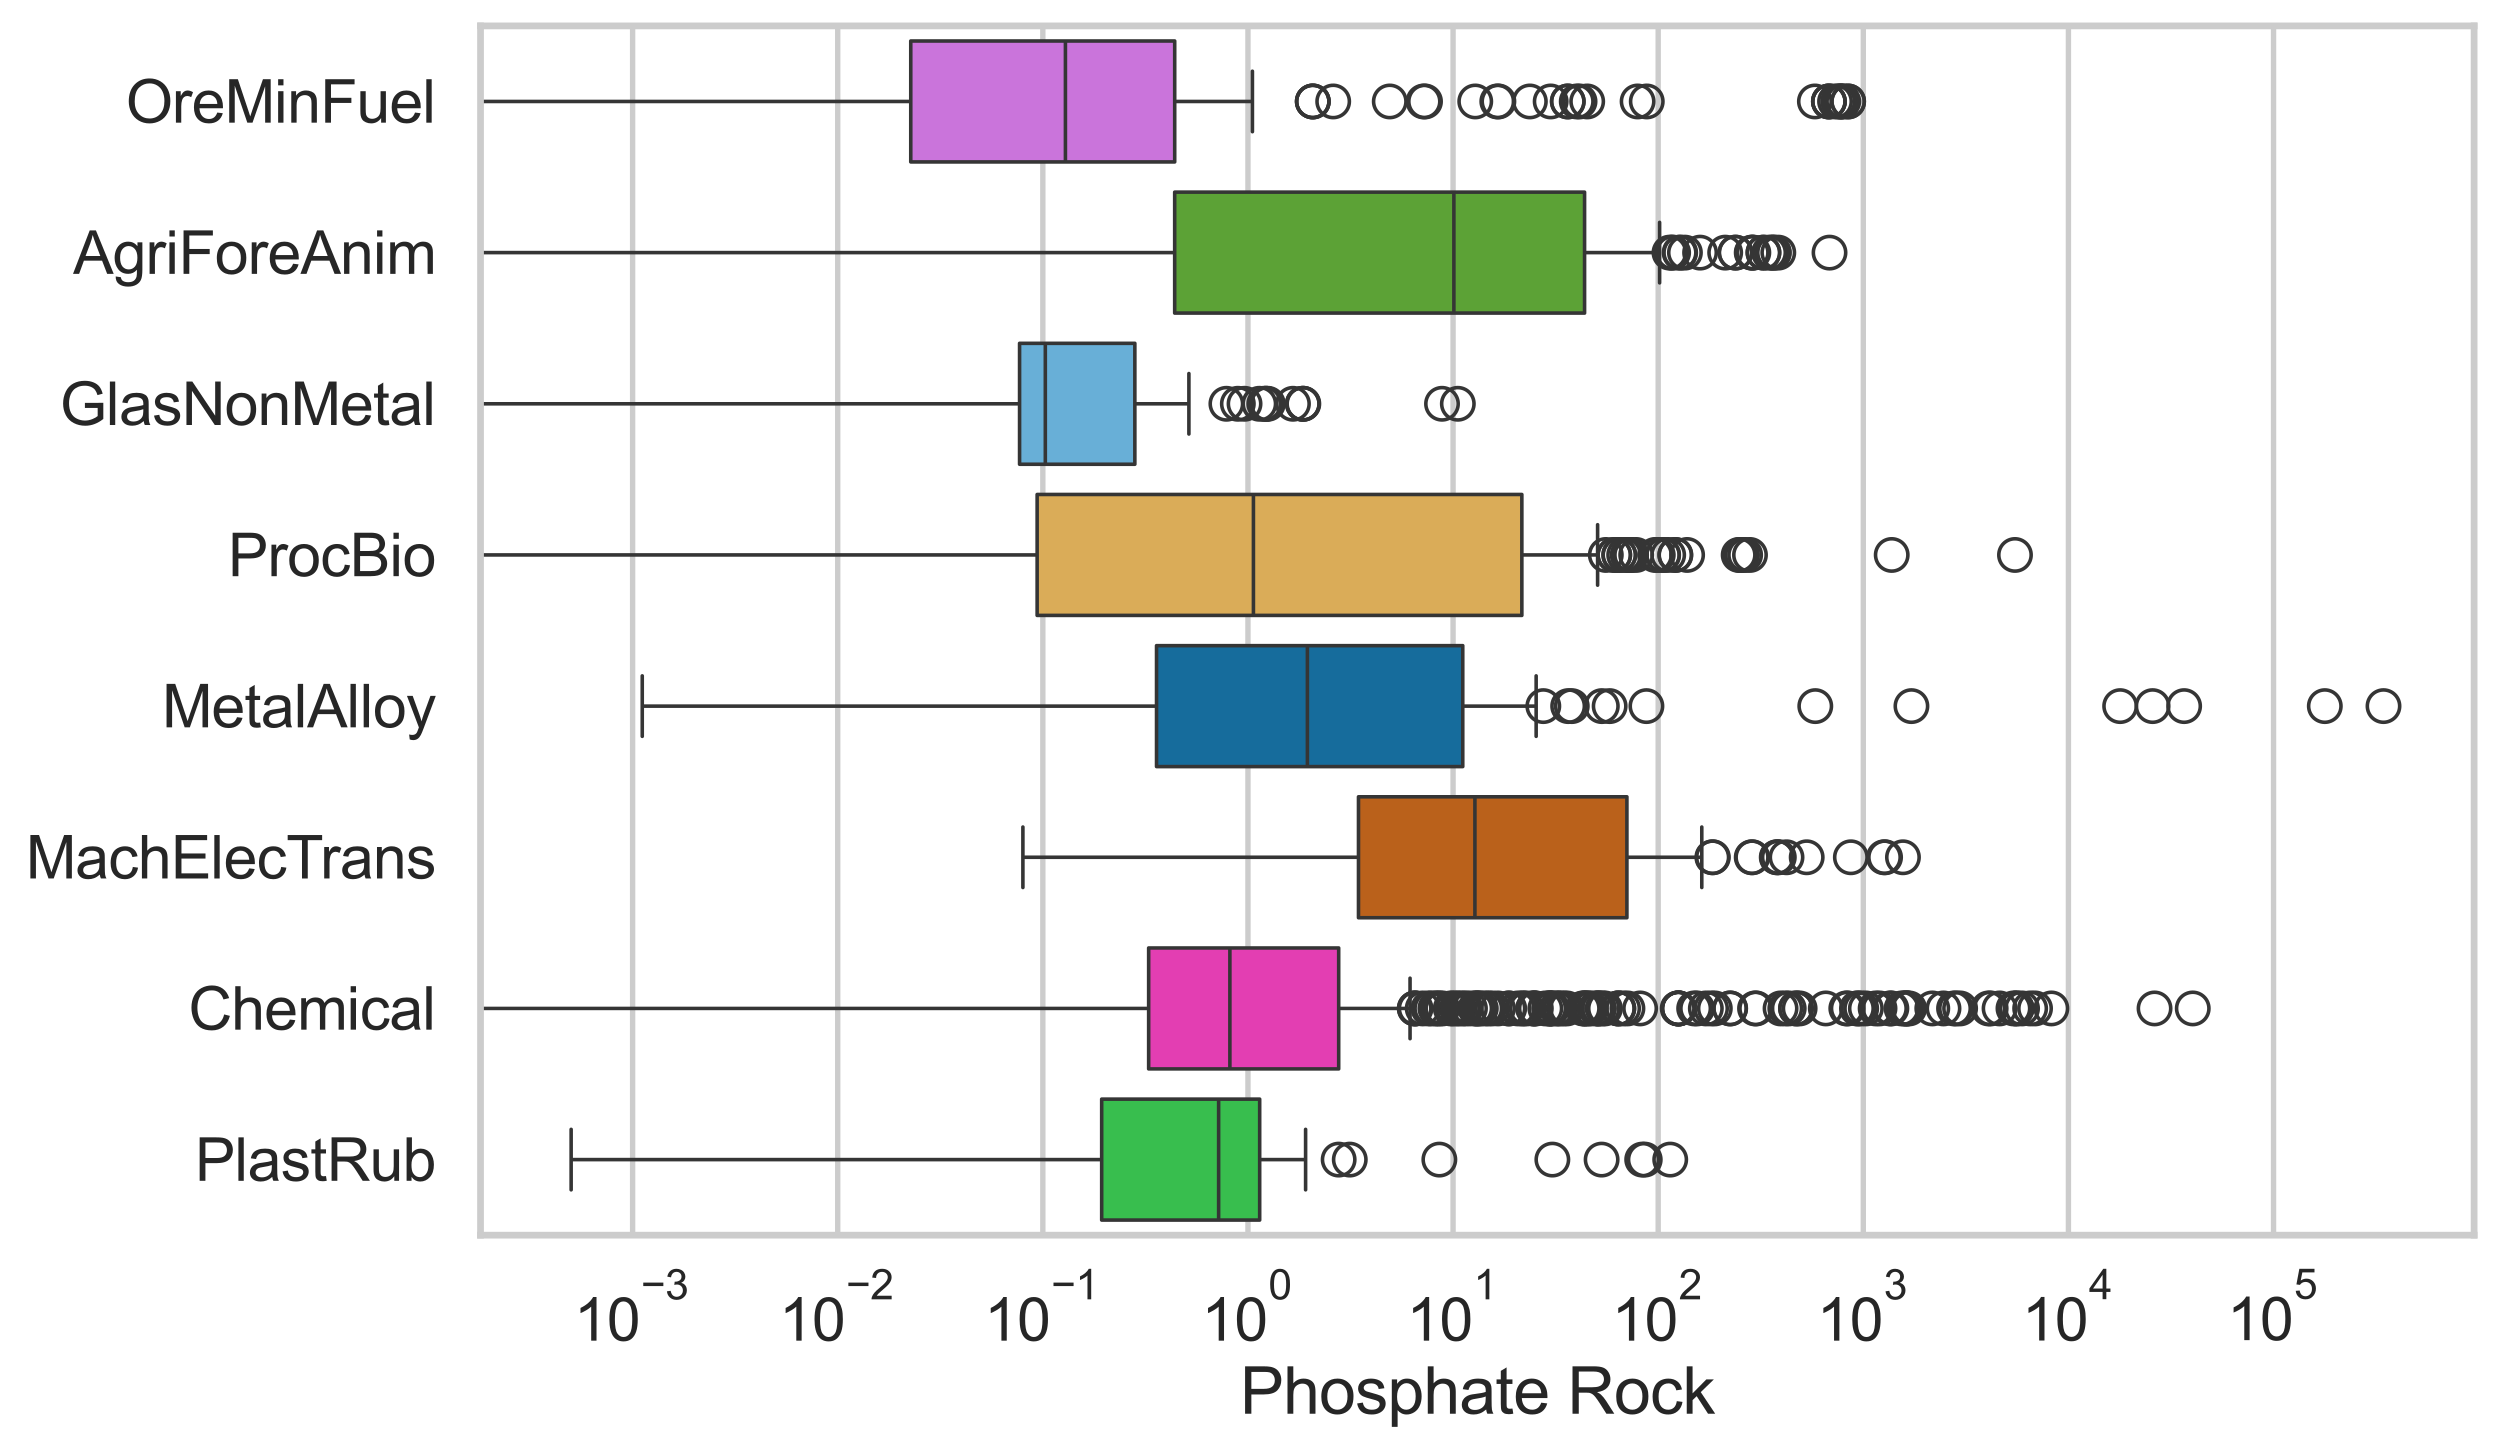 <?xml version="1.0" encoding="utf-8" standalone="no"?>
<!DOCTYPE svg PUBLIC "-//W3C//DTD SVG 1.1//EN"
  "http://www.w3.org/Graphics/SVG/1.1/DTD/svg11.dtd">
<svg xmlns:xlink="http://www.w3.org/1999/xlink" width="695.577pt" height="404.121pt" viewBox="0 0 695.577 404.121" xmlns="http://www.w3.org/2000/svg" version="1.1">
 <defs>
  <style type="text/css">*{stroke-linejoin: round; stroke-linecap: butt}</style>
 </defs>
 <g id="figure_1">
  <g id="patch_1">
   <path d="M 0 404.121 
L 695.577 404.121 
L 695.577 0 
L 0 0 
z
" style="fill: #ffffff"/>
  </g>
  <g id="axes_1">
   <g id="patch_2">
    <path d="M 133.697 343.665 
L 688.377 343.665 
L 688.377 7.2 
L 133.697 7.2 
z
" style="fill: #ffffff"/>
   </g>
   <g id="matplotlib.axis_1">
    <g id="xtick_1">
     <g id="line2d_1">
      <path d="M 176.011 343.665 
L 176.011 7.2 
" clip-path="url(#p0e1f26657b)" style="fill: none; stroke: #cccccc; stroke-width: 1.5; stroke-linecap: round"/>
     </g>
     <g id="text_1">
      <!-- $\mathdefault{10^{-3}}$ -->
      <g style="fill: #262626" transform="translate(159.676 373.18) scale(0.165 -0.165)">
       <defs>
        <path id="ArialMT-31" d="M 2384 0 
L 1822 0 
L 1822 3584 
Q 1619 3391 1289 3197 
Q 959 3003 697 2906 
L 697 3450 
Q 1169 3672 1522 3987 
Q 1875 4303 2022 4600 
L 2384 4600 
L 2384 0 
z
" transform="scale(0.016)"/>
        <path id="ArialMT-30" d="M 266 2259 
Q 266 3072 433 3567 
Q 600 4063 929 4331 
Q 1259 4600 1759 4600 
Q 2128 4600 2406 4451 
Q 2684 4303 2865 4023 
Q 3047 3744 3150 3342 
Q 3253 2941 3253 2259 
Q 3253 1453 3087 958 
Q 2922 463 2592 192 
Q 2263 -78 1759 -78 
Q 1097 -78 719 397 
Q 266 969 266 2259 
z
M 844 2259 
Q 844 1131 1108 757 
Q 1372 384 1759 384 
Q 2147 384 2411 759 
Q 2675 1134 2675 2259 
Q 2675 3391 2411 3762 
Q 2147 4134 1753 4134 
Q 1366 4134 1134 3806 
Q 844 3388 844 2259 
z
" transform="scale(0.016)"/>
        <path id="ArialMT-2212" d="M 3381 1997 
L 356 1997 
L 356 2522 
L 3381 2522 
L 3381 1997 
z
" transform="scale(0.016)"/>
        <path id="ArialMT-33" d="M 269 1209 
L 831 1284 
Q 928 806 1161 595 
Q 1394 384 1728 384 
Q 2125 384 2398 659 
Q 2672 934 2672 1341 
Q 2672 1728 2419 1979 
Q 2166 2231 1775 2231 
Q 1616 2231 1378 2169 
L 1441 2663 
Q 1497 2656 1531 2656 
Q 1891 2656 2178 2843 
Q 2466 3031 2466 3422 
Q 2466 3731 2256 3934 
Q 2047 4138 1716 4138 
Q 1388 4138 1169 3931 
Q 950 3725 888 3313 
L 325 3413 
Q 428 3978 793 4289 
Q 1159 4600 1703 4600 
Q 2078 4600 2393 4439 
Q 2709 4278 2876 4000 
Q 3044 3722 3044 3409 
Q 3044 3113 2884 2869 
Q 2725 2625 2413 2481 
Q 2819 2388 3044 2092 
Q 3269 1797 3269 1353 
Q 3269 753 2831 336 
Q 2394 -81 1725 -81 
Q 1122 -81 723 278 
Q 325 638 269 1209 
z
" transform="scale(0.016)"/>
       </defs>
       <use xlink:href="#ArialMT-31" transform="translate(0 0.994)"/>
       <use xlink:href="#ArialMT-30" transform="translate(55.615 0.994)"/>
       <use xlink:href="#ArialMT-2212" transform="translate(112.973 70.688) scale(0.7)"/>
       <use xlink:href="#ArialMT-33" transform="translate(153.852 70.688) scale(0.7)"/>
      </g>
     </g>
    </g>
    <g id="xtick_2">
     <g id="line2d_2">
      <path d="M 233.08 343.665 
L 233.08 7.2 
" clip-path="url(#p0e1f26657b)" style="fill: none; stroke: #cccccc; stroke-width: 1.5; stroke-linecap: round"/>
     </g>
     <g id="text_2">
      <!-- $\mathdefault{10^{-2}}$ -->
      <g style="fill: #262626" transform="translate(216.745 373.18) scale(0.165 -0.165)">
       <defs>
        <path id="ArialMT-32" d="M 3222 541 
L 3222 0 
L 194 0 
Q 188 203 259 391 
Q 375 700 629 1000 
Q 884 1300 1366 1694 
Q 2113 2306 2375 2664 
Q 2638 3022 2638 3341 
Q 2638 3675 2398 3904 
Q 2159 4134 1775 4134 
Q 1369 4134 1125 3890 
Q 881 3647 878 3216 
L 300 3275 
Q 359 3922 746 4261 
Q 1134 4600 1788 4600 
Q 2447 4600 2831 4234 
Q 3216 3869 3216 3328 
Q 3216 3053 3103 2787 
Q 2991 2522 2730 2228 
Q 2469 1934 1863 1422 
Q 1356 997 1212 845 
Q 1069 694 975 541 
L 3222 541 
z
" transform="scale(0.016)"/>
       </defs>
       <use xlink:href="#ArialMT-31" transform="translate(0 0.994)"/>
       <use xlink:href="#ArialMT-30" transform="translate(55.615 0.994)"/>
       <use xlink:href="#ArialMT-2212" transform="translate(112.973 70.688) scale(0.7)"/>
       <use xlink:href="#ArialMT-32" transform="translate(153.852 70.688) scale(0.7)"/>
      </g>
     </g>
    </g>
    <g id="xtick_3">
     <g id="line2d_3">
      <path d="M 290.15 343.665 
L 290.15 7.2 
" clip-path="url(#p0e1f26657b)" style="fill: none; stroke: #cccccc; stroke-width: 1.5; stroke-linecap: round"/>
     </g>
     <g id="text_3">
      <!-- $\mathdefault{10^{-1}}$ -->
      <g style="fill: #262626" transform="translate(273.815 373.18) scale(0.165 -0.165)">
       <use xlink:href="#ArialMT-31" transform="translate(0 0.994)"/>
       <use xlink:href="#ArialMT-30" transform="translate(55.615 0.994)"/>
       <use xlink:href="#ArialMT-2212" transform="translate(112.973 70.688) scale(0.7)"/>
       <use xlink:href="#ArialMT-31" transform="translate(153.852 70.688) scale(0.7)"/>
      </g>
     </g>
    </g>
    <g id="xtick_4">
     <g id="line2d_4">
      <path d="M 347.219 343.665 
L 347.219 7.2 
" clip-path="url(#p0e1f26657b)" style="fill: none; stroke: #cccccc; stroke-width: 1.5; stroke-linecap: round"/>
     </g>
     <g id="text_4">
      <!-- $\mathdefault{10^{0}}$ -->
      <g style="fill: #262626" transform="translate(334.267 373.18) scale(0.165 -0.165)">
       <use xlink:href="#ArialMT-31" transform="translate(0 0.994)"/>
       <use xlink:href="#ArialMT-30" transform="translate(55.615 0.994)"/>
       <use xlink:href="#ArialMT-30" transform="translate(112.973 70.688) scale(0.7)"/>
      </g>
     </g>
    </g>
    <g id="xtick_5">
     <g id="line2d_5">
      <path d="M 404.289 343.665 
L 404.289 7.2 
" clip-path="url(#p0e1f26657b)" style="fill: none; stroke: #cccccc; stroke-width: 1.5; stroke-linecap: round"/>
     </g>
     <g id="text_5">
      <!-- $\mathdefault{10^{1}}$ -->
      <g style="fill: #262626" transform="translate(391.336 373.18) scale(0.165 -0.165)">
       <use xlink:href="#ArialMT-31" transform="translate(0 0.994)"/>
       <use xlink:href="#ArialMT-30" transform="translate(55.615 0.994)"/>
       <use xlink:href="#ArialMT-31" transform="translate(112.973 70.688) scale(0.7)"/>
      </g>
     </g>
    </g>
    <g id="xtick_6">
     <g id="line2d_6">
      <path d="M 461.358 343.665 
L 461.358 7.2 
" clip-path="url(#p0e1f26657b)" style="fill: none; stroke: #cccccc; stroke-width: 1.5; stroke-linecap: round"/>
     </g>
     <g id="text_6">
      <!-- $\mathdefault{10^{2}}$ -->
      <g style="fill: #262626" transform="translate(448.406 373.18) scale(0.165 -0.165)">
       <use xlink:href="#ArialMT-31" transform="translate(0 0.994)"/>
       <use xlink:href="#ArialMT-30" transform="translate(55.615 0.994)"/>
       <use xlink:href="#ArialMT-32" transform="translate(112.973 70.688) scale(0.7)"/>
      </g>
     </g>
    </g>
    <g id="xtick_7">
     <g id="line2d_7">
      <path d="M 518.428 343.665 
L 518.428 7.2 
" clip-path="url(#p0e1f26657b)" style="fill: none; stroke: #cccccc; stroke-width: 1.5; stroke-linecap: round"/>
     </g>
     <g id="text_7">
      <!-- $\mathdefault{10^{3}}$ -->
      <g style="fill: #262626" transform="translate(505.476 373.18) scale(0.165 -0.165)">
       <use xlink:href="#ArialMT-31" transform="translate(0 0.994)"/>
       <use xlink:href="#ArialMT-30" transform="translate(55.615 0.994)"/>
       <use xlink:href="#ArialMT-33" transform="translate(112.973 70.688) scale(0.7)"/>
      </g>
     </g>
    </g>
    <g id="xtick_8">
     <g id="line2d_8">
      <path d="M 575.498 343.665 
L 575.498 7.2 
" clip-path="url(#p0e1f26657b)" style="fill: none; stroke: #cccccc; stroke-width: 1.5; stroke-linecap: round"/>
     </g>
     <g id="text_8">
      <!-- $\mathdefault{10^{4}}$ -->
      <g style="fill: #262626" transform="translate(562.545 373.015) scale(0.165 -0.165)">
       <defs>
        <path id="ArialMT-34" d="M 2069 0 
L 2069 1097 
L 81 1097 
L 81 1613 
L 2172 4581 
L 2631 4581 
L 2631 1613 
L 3250 1613 
L 3250 1097 
L 2631 1097 
L 2631 0 
L 2069 0 
z
M 2069 1613 
L 2069 3678 
L 634 1613 
L 2069 1613 
z
" transform="scale(0.016)"/>
       </defs>
       <use xlink:href="#ArialMT-31" transform="translate(0 0.202)"/>
       <use xlink:href="#ArialMT-30" transform="translate(55.615 0.202)"/>
       <use xlink:href="#ArialMT-34" transform="translate(112.973 69.895) scale(0.7)"/>
      </g>
     </g>
    </g>
    <g id="xtick_9">
     <g id="line2d_9">
      <path d="M 632.567 343.665 
L 632.567 7.2 
" clip-path="url(#p0e1f26657b)" style="fill: none; stroke: #cccccc; stroke-width: 1.5; stroke-linecap: round"/>
     </g>
     <g id="text_9">
      <!-- $\mathdefault{10^{5}}$ -->
      <g style="fill: #262626" transform="translate(619.615 373.015) scale(0.165 -0.165)">
       <defs>
        <path id="ArialMT-35" d="M 266 1200 
L 856 1250 
Q 922 819 1161 601 
Q 1400 384 1738 384 
Q 2144 384 2425 690 
Q 2706 997 2706 1503 
Q 2706 1984 2436 2262 
Q 2166 2541 1728 2541 
Q 1456 2541 1237 2417 
Q 1019 2294 894 2097 
L 366 2166 
L 809 4519 
L 3088 4519 
L 3088 3981 
L 1259 3981 
L 1013 2750 
Q 1425 3038 1878 3038 
Q 2478 3038 2890 2622 
Q 3303 2206 3303 1553 
Q 3303 931 2941 478 
Q 2500 -78 1738 -78 
Q 1113 -78 717 272 
Q 322 622 266 1200 
z
" transform="scale(0.016)"/>
       </defs>
       <use xlink:href="#ArialMT-31" transform="translate(0 0.88)"/>
       <use xlink:href="#ArialMT-30" transform="translate(55.615 0.88)"/>
       <use xlink:href="#ArialMT-35" transform="translate(112.973 70.573) scale(0.7)"/>
      </g>
     </g>
    </g>
    <g id="xtick_10"/>
    <g id="xtick_11"/>
    <g id="xtick_12"/>
    <g id="xtick_13"/>
    <g id="xtick_14"/>
    <g id="xtick_15"/>
    <g id="xtick_16"/>
    <g id="xtick_17"/>
    <g id="xtick_18"/>
    <g id="xtick_19"/>
    <g id="xtick_20"/>
    <g id="xtick_21"/>
    <g id="xtick_22"/>
    <g id="xtick_23"/>
    <g id="xtick_24"/>
    <g id="xtick_25"/>
    <g id="xtick_26"/>
    <g id="xtick_27"/>
    <g id="xtick_28"/>
    <g id="xtick_29"/>
    <g id="xtick_30"/>
    <g id="xtick_31"/>
    <g id="xtick_32"/>
    <g id="xtick_33"/>
    <g id="xtick_34"/>
    <g id="xtick_35"/>
    <g id="xtick_36"/>
    <g id="xtick_37"/>
    <g id="xtick_38"/>
    <g id="xtick_39"/>
    <g id="xtick_40"/>
    <g id="xtick_41"/>
    <g id="xtick_42"/>
    <g id="xtick_43"/>
    <g id="xtick_44"/>
    <g id="xtick_45"/>
    <g id="xtick_46"/>
    <g id="xtick_47"/>
    <g id="xtick_48"/>
    <g id="xtick_49"/>
    <g id="xtick_50"/>
    <g id="xtick_51"/>
    <g id="xtick_52"/>
    <g id="xtick_53"/>
    <g id="xtick_54"/>
    <g id="xtick_55"/>
    <g id="xtick_56"/>
    <g id="xtick_57"/>
    <g id="xtick_58"/>
    <g id="xtick_59"/>
    <g id="xtick_60"/>
    <g id="xtick_61"/>
    <g id="xtick_62"/>
    <g id="xtick_63"/>
    <g id="xtick_64"/>
    <g id="xtick_65"/>
    <g id="xtick_66"/>
    <g id="xtick_67"/>
    <g id="xtick_68"/>
    <g id="xtick_69"/>
    <g id="xtick_70"/>
    <g id="xtick_71"/>
    <g id="xtick_72"/>
    <g id="xtick_73"/>
    <g id="xtick_74"/>
    <g id="xtick_75"/>
    <g id="xtick_76"/>
    <g id="xtick_77"/>
    <g id="xtick_78"/>
    <g id="xtick_79"/>
    <g id="xtick_80"/>
    <g id="xtick_81"/>
    <g id="xtick_82"/>
    <g id="xtick_83"/>
    <g id="xtick_84"/>
    <g id="xtick_85"/>
    <g id="xtick_86"/>
    <g id="xtick_87"/>
    <g id="xtick_88"/>
    <g id="xtick_89"/>
    <g id="text_10">
     <!-- Phosphate Rock -->
     <g style="fill: #262626" transform="translate(344.999 393.344) scale(0.18 -0.18)">
      <defs>
       <path id="ArialMT-50" d="M 494 0 
L 494 4581 
L 2222 4581 
Q 2678 4581 2919 4538 
Q 3256 4481 3484 4323 
Q 3713 4166 3852 3881 
Q 3991 3597 3991 3256 
Q 3991 2672 3619 2267 
Q 3247 1863 2275 1863 
L 1100 1863 
L 1100 0 
L 494 0 
z
M 1100 2403 
L 2284 2403 
Q 2872 2403 3119 2622 
Q 3366 2841 3366 3238 
Q 3366 3525 3220 3729 
Q 3075 3934 2838 4000 
Q 2684 4041 2272 4041 
L 1100 4041 
L 1100 2403 
z
" transform="scale(0.016)"/>
       <path id="ArialMT-68" d="M 422 0 
L 422 4581 
L 984 4581 
L 984 2938 
Q 1378 3394 1978 3394 
Q 2347 3394 2619 3248 
Q 2891 3103 3008 2847 
Q 3125 2591 3125 2103 
L 3125 0 
L 2563 0 
L 2563 2103 
Q 2563 2525 2380 2717 
Q 2197 2909 1863 2909 
Q 1613 2909 1392 2779 
Q 1172 2650 1078 2428 
Q 984 2206 984 1816 
L 984 0 
L 422 0 
z
" transform="scale(0.016)"/>
       <path id="ArialMT-6f" d="M 213 1659 
Q 213 2581 725 3025 
Q 1153 3394 1769 3394 
Q 2453 3394 2887 2945 
Q 3322 2497 3322 1706 
Q 3322 1066 3130 698 
Q 2938 331 2570 128 
Q 2203 -75 1769 -75 
Q 1072 -75 642 372 
Q 213 819 213 1659 
z
M 791 1659 
Q 791 1022 1069 705 
Q 1347 388 1769 388 
Q 2188 388 2466 706 
Q 2744 1025 2744 1678 
Q 2744 2294 2464 2611 
Q 2184 2928 1769 2928 
Q 1347 2928 1069 2612 
Q 791 2297 791 1659 
z
" transform="scale(0.016)"/>
       <path id="ArialMT-73" d="M 197 991 
L 753 1078 
Q 800 744 1014 566 
Q 1228 388 1613 388 
Q 2000 388 2187 545 
Q 2375 703 2375 916 
Q 2375 1106 2209 1216 
Q 2094 1291 1634 1406 
Q 1016 1563 777 1677 
Q 538 1791 414 1992 
Q 291 2194 291 2438 
Q 291 2659 392 2848 
Q 494 3038 669 3163 
Q 800 3259 1026 3326 
Q 1253 3394 1513 3394 
Q 1903 3394 2198 3281 
Q 2494 3169 2634 2976 
Q 2775 2784 2828 2463 
L 2278 2388 
Q 2241 2644 2061 2787 
Q 1881 2931 1553 2931 
Q 1166 2931 1000 2803 
Q 834 2675 834 2503 
Q 834 2394 903 2306 
Q 972 2216 1119 2156 
Q 1203 2125 1616 2013 
Q 2213 1853 2448 1751 
Q 2684 1650 2818 1456 
Q 2953 1263 2953 975 
Q 2953 694 2789 445 
Q 2625 197 2315 61 
Q 2006 -75 1616 -75 
Q 969 -75 630 194 
Q 291 463 197 991 
z
" transform="scale(0.016)"/>
       <path id="ArialMT-70" d="M 422 -1272 
L 422 3319 
L 934 3319 
L 934 2888 
Q 1116 3141 1344 3267 
Q 1572 3394 1897 3394 
Q 2322 3394 2647 3175 
Q 2972 2956 3137 2557 
Q 3303 2159 3303 1684 
Q 3303 1175 3120 767 
Q 2938 359 2589 142 
Q 2241 -75 1856 -75 
Q 1575 -75 1351 44 
Q 1128 163 984 344 
L 984 -1272 
L 422 -1272 
z
M 931 1641 
Q 931 1000 1190 694 
Q 1450 388 1819 388 
Q 2194 388 2461 705 
Q 2728 1022 2728 1688 
Q 2728 2322 2467 2637 
Q 2206 2953 1844 2953 
Q 1484 2953 1207 2617 
Q 931 2281 931 1641 
z
" transform="scale(0.016)"/>
       <path id="ArialMT-61" d="M 2588 409 
Q 2275 144 1986 34 
Q 1697 -75 1366 -75 
Q 819 -75 525 192 
Q 231 459 231 875 
Q 231 1119 342 1320 
Q 453 1522 633 1644 
Q 813 1766 1038 1828 
Q 1203 1872 1538 1913 
Q 2219 1994 2541 2106 
Q 2544 2222 2544 2253 
Q 2544 2597 2384 2738 
Q 2169 2928 1744 2928 
Q 1347 2928 1158 2789 
Q 969 2650 878 2297 
L 328 2372 
Q 403 2725 575 2942 
Q 747 3159 1072 3276 
Q 1397 3394 1825 3394 
Q 2250 3394 2515 3294 
Q 2781 3194 2906 3042 
Q 3031 2891 3081 2659 
Q 3109 2516 3109 2141 
L 3109 1391 
Q 3109 606 3145 398 
Q 3181 191 3288 0 
L 2700 0 
Q 2613 175 2588 409 
z
M 2541 1666 
Q 2234 1541 1622 1453 
Q 1275 1403 1131 1340 
Q 988 1278 909 1158 
Q 831 1038 831 891 
Q 831 666 1001 516 
Q 1172 366 1500 366 
Q 1825 366 2078 508 
Q 2331 650 2450 897 
Q 2541 1088 2541 1459 
L 2541 1666 
z
" transform="scale(0.016)"/>
       <path id="ArialMT-74" d="M 1650 503 
L 1731 6 
Q 1494 -44 1306 -44 
Q 1000 -44 831 53 
Q 663 150 594 308 
Q 525 466 525 972 
L 525 2881 
L 113 2881 
L 113 3319 
L 525 3319 
L 525 4141 
L 1084 4478 
L 1084 3319 
L 1650 3319 
L 1650 2881 
L 1084 2881 
L 1084 941 
Q 1084 700 1114 631 
Q 1144 563 1211 522 
Q 1278 481 1403 481 
Q 1497 481 1650 503 
z
" transform="scale(0.016)"/>
       <path id="ArialMT-65" d="M 2694 1069 
L 3275 997 
Q 3138 488 2766 206 
Q 2394 -75 1816 -75 
Q 1088 -75 661 373 
Q 234 822 234 1631 
Q 234 2469 665 2931 
Q 1097 3394 1784 3394 
Q 2450 3394 2872 2941 
Q 3294 2488 3294 1666 
Q 3294 1616 3291 1516 
L 816 1516 
Q 847 969 1125 678 
Q 1403 388 1819 388 
Q 2128 388 2347 550 
Q 2566 713 2694 1069 
z
M 847 1978 
L 2700 1978 
Q 2663 2397 2488 2606 
Q 2219 2931 1791 2931 
Q 1403 2931 1139 2672 
Q 875 2413 847 1978 
z
" transform="scale(0.016)"/>
       <path id="ArialMT-20" transform="scale(0.016)"/>
       <path id="ArialMT-52" d="M 503 0 
L 503 4581 
L 2534 4581 
Q 3147 4581 3465 4457 
Q 3784 4334 3975 4021 
Q 4166 3709 4166 3331 
Q 4166 2844 3850 2509 
Q 3534 2175 2875 2084 
Q 3116 1969 3241 1856 
Q 3506 1613 3744 1247 
L 4541 0 
L 3778 0 
L 3172 953 
Q 2906 1366 2734 1584 
Q 2563 1803 2427 1890 
Q 2291 1978 2150 2013 
Q 2047 2034 1813 2034 
L 1109 2034 
L 1109 0 
L 503 0 
z
M 1109 2559 
L 2413 2559 
Q 2828 2559 3062 2645 
Q 3297 2731 3419 2920 
Q 3541 3109 3541 3331 
Q 3541 3656 3305 3865 
Q 3069 4075 2559 4075 
L 1109 4075 
L 1109 2559 
z
" transform="scale(0.016)"/>
       <path id="ArialMT-63" d="M 2588 1216 
L 3141 1144 
Q 3050 572 2676 248 
Q 2303 -75 1759 -75 
Q 1078 -75 664 370 
Q 250 816 250 1647 
Q 250 2184 428 2587 
Q 606 2991 970 3192 
Q 1334 3394 1763 3394 
Q 2303 3394 2647 3120 
Q 2991 2847 3088 2344 
L 2541 2259 
Q 2463 2594 2264 2762 
Q 2066 2931 1784 2931 
Q 1359 2931 1093 2626 
Q 828 2322 828 1663 
Q 828 994 1084 691 
Q 1341 388 1753 388 
Q 2084 388 2306 591 
Q 2528 794 2588 1216 
z
" transform="scale(0.016)"/>
       <path id="ArialMT-6b" d="M 425 0 
L 425 4581 
L 988 4581 
L 988 1969 
L 2319 3319 
L 3047 3319 
L 1778 2088 
L 3175 0 
L 2481 0 
L 1384 1697 
L 988 1316 
L 988 0 
L 425 0 
z
" transform="scale(0.016)"/>
      </defs>
      <use xlink:href="#ArialMT-50"/>
      <use xlink:href="#ArialMT-68" transform="translate(66.699 0)"/>
      <use xlink:href="#ArialMT-6f" transform="translate(122.314 0)"/>
      <use xlink:href="#ArialMT-73" transform="translate(177.93 0)"/>
      <use xlink:href="#ArialMT-70" transform="translate(227.93 0)"/>
      <use xlink:href="#ArialMT-68" transform="translate(283.545 0)"/>
      <use xlink:href="#ArialMT-61" transform="translate(339.16 0)"/>
      <use xlink:href="#ArialMT-74" transform="translate(394.775 0)"/>
      <use xlink:href="#ArialMT-65" transform="translate(422.559 0)"/>
      <use xlink:href="#ArialMT-20" transform="translate(478.174 0)"/>
      <use xlink:href="#ArialMT-52" transform="translate(505.957 0)"/>
      <use xlink:href="#ArialMT-6f" transform="translate(578.174 0)"/>
      <use xlink:href="#ArialMT-63" transform="translate(633.789 0)"/>
      <use xlink:href="#ArialMT-6b" transform="translate(683.789 0)"/>
     </g>
    </g>
   </g>
   <g id="matplotlib.axis_2">
    <g id="ytick_1">
     <g id="text_11">
      <!-- OreMinFuel -->
      <g style="fill: #262626" transform="translate(35.013 34.134) scale(0.165 -0.165)">
       <defs>
        <path id="ArialMT-4f" d="M 309 2231 
Q 309 3372 921 4017 
Q 1534 4663 2503 4663 
Q 3138 4663 3647 4359 
Q 4156 4056 4423 3514 
Q 4691 2972 4691 2284 
Q 4691 1588 4409 1038 
Q 4128 488 3612 205 
Q 3097 -78 2500 -78 
Q 1853 -78 1343 234 
Q 834 547 571 1087 
Q 309 1628 309 2231 
z
M 934 2222 
Q 934 1394 1379 917 
Q 1825 441 2497 441 
Q 3181 441 3623 922 
Q 4066 1403 4066 2288 
Q 4066 2847 3877 3264 
Q 3688 3681 3323 3911 
Q 2959 4141 2506 4141 
Q 1863 4141 1398 3698 
Q 934 3256 934 2222 
z
" transform="scale(0.016)"/>
        <path id="ArialMT-72" d="M 416 0 
L 416 3319 
L 922 3319 
L 922 2816 
Q 1116 3169 1280 3281 
Q 1444 3394 1641 3394 
Q 1925 3394 2219 3213 
L 2025 2691 
Q 1819 2813 1613 2813 
Q 1428 2813 1281 2702 
Q 1134 2591 1072 2394 
Q 978 2094 978 1738 
L 978 0 
L 416 0 
z
" transform="scale(0.016)"/>
        <path id="ArialMT-4d" d="M 475 0 
L 475 4581 
L 1388 4581 
L 2472 1338 
Q 2622 884 2691 659 
Q 2769 909 2934 1394 
L 4031 4581 
L 4847 4581 
L 4847 0 
L 4263 0 
L 4263 3834 
L 2931 0 
L 2384 0 
L 1059 3900 
L 1059 0 
L 475 0 
z
" transform="scale(0.016)"/>
        <path id="ArialMT-69" d="M 425 3934 
L 425 4581 
L 988 4581 
L 988 3934 
L 425 3934 
z
M 425 0 
L 425 3319 
L 988 3319 
L 988 0 
L 425 0 
z
" transform="scale(0.016)"/>
        <path id="ArialMT-6e" d="M 422 0 
L 422 3319 
L 928 3319 
L 928 2847 
Q 1294 3394 1984 3394 
Q 2284 3394 2536 3286 
Q 2788 3178 2913 3003 
Q 3038 2828 3088 2588 
Q 3119 2431 3119 2041 
L 3119 0 
L 2556 0 
L 2556 2019 
Q 2556 2363 2490 2533 
Q 2425 2703 2258 2804 
Q 2091 2906 1866 2906 
Q 1506 2906 1245 2678 
Q 984 2450 984 1813 
L 984 0 
L 422 0 
z
" transform="scale(0.016)"/>
        <path id="ArialMT-46" d="M 525 0 
L 525 4581 
L 3616 4581 
L 3616 4041 
L 1131 4041 
L 1131 2622 
L 3281 2622 
L 3281 2081 
L 1131 2081 
L 1131 0 
L 525 0 
z
" transform="scale(0.016)"/>
        <path id="ArialMT-75" d="M 2597 0 
L 2597 488 
Q 2209 -75 1544 -75 
Q 1250 -75 995 37 
Q 741 150 617 320 
Q 494 491 444 738 
Q 409 903 409 1263 
L 409 3319 
L 972 3319 
L 972 1478 
Q 972 1038 1006 884 
Q 1059 663 1231 536 
Q 1403 409 1656 409 
Q 1909 409 2131 539 
Q 2353 669 2445 892 
Q 2538 1116 2538 1541 
L 2538 3319 
L 3100 3319 
L 3100 0 
L 2597 0 
z
" transform="scale(0.016)"/>
        <path id="ArialMT-6c" d="M 409 0 
L 409 4581 
L 972 4581 
L 972 0 
L 409 0 
z
" transform="scale(0.016)"/>
       </defs>
       <use xlink:href="#ArialMT-4f"/>
       <use xlink:href="#ArialMT-72" transform="translate(77.783 0)"/>
       <use xlink:href="#ArialMT-65" transform="translate(111.084 0)"/>
       <use xlink:href="#ArialMT-4d" transform="translate(166.699 0)"/>
       <use xlink:href="#ArialMT-69" transform="translate(250 0)"/>
       <use xlink:href="#ArialMT-6e" transform="translate(272.217 0)"/>
       <use xlink:href="#ArialMT-46" transform="translate(327.832 0)"/>
       <use xlink:href="#ArialMT-75" transform="translate(388.916 0)"/>
       <use xlink:href="#ArialMT-65" transform="translate(444.531 0)"/>
       <use xlink:href="#ArialMT-6c" transform="translate(500.146 0)"/>
      </g>
     </g>
    </g>
    <g id="ytick_2">
     <g id="text_12">
      <!-- AgriForeAnim -->
      <g style="fill: #262626" transform="translate(20.341 76.192) scale(0.165 -0.165)">
       <defs>
        <path id="ArialMT-41" d="M -9 0 
L 1750 4581 
L 2403 4581 
L 4278 0 
L 3588 0 
L 3053 1388 
L 1138 1388 
L 634 0 
L -9 0 
z
M 1313 1881 
L 2866 1881 
L 2388 3150 
Q 2169 3728 2063 4100 
Q 1975 3659 1816 3225 
L 1313 1881 
z
" transform="scale(0.016)"/>
        <path id="ArialMT-67" d="M 319 -275 
L 866 -356 
Q 900 -609 1056 -725 
Q 1266 -881 1628 -881 
Q 2019 -881 2231 -725 
Q 2444 -569 2519 -288 
Q 2563 -116 2559 434 
Q 2191 0 1641 0 
Q 956 0 581 494 
Q 206 988 206 1678 
Q 206 2153 378 2554 
Q 550 2956 876 3175 
Q 1203 3394 1644 3394 
Q 2231 3394 2613 2919 
L 2613 3319 
L 3131 3319 
L 3131 450 
Q 3131 -325 2973 -648 
Q 2816 -972 2473 -1159 
Q 2131 -1347 1631 -1347 
Q 1038 -1347 672 -1080 
Q 306 -813 319 -275 
z
M 784 1719 
Q 784 1066 1043 766 
Q 1303 466 1694 466 
Q 2081 466 2343 764 
Q 2606 1063 2606 1700 
Q 2606 2309 2336 2618 
Q 2066 2928 1684 2928 
Q 1309 2928 1046 2623 
Q 784 2319 784 1719 
z
" transform="scale(0.016)"/>
        <path id="ArialMT-6d" d="M 422 0 
L 422 3319 
L 925 3319 
L 925 2853 
Q 1081 3097 1340 3245 
Q 1600 3394 1931 3394 
Q 2300 3394 2536 3241 
Q 2772 3088 2869 2813 
Q 3263 3394 3894 3394 
Q 4388 3394 4653 3120 
Q 4919 2847 4919 2278 
L 4919 0 
L 4359 0 
L 4359 2091 
Q 4359 2428 4304 2576 
Q 4250 2725 4106 2815 
Q 3963 2906 3769 2906 
Q 3419 2906 3187 2673 
Q 2956 2441 2956 1928 
L 2956 0 
L 2394 0 
L 2394 2156 
Q 2394 2531 2256 2718 
Q 2119 2906 1806 2906 
Q 1569 2906 1367 2781 
Q 1166 2656 1075 2415 
Q 984 2175 984 1722 
L 984 0 
L 422 0 
z
" transform="scale(0.016)"/>
       </defs>
       <use xlink:href="#ArialMT-41"/>
       <use xlink:href="#ArialMT-67" transform="translate(66.699 0)"/>
       <use xlink:href="#ArialMT-72" transform="translate(122.314 0)"/>
       <use xlink:href="#ArialMT-69" transform="translate(155.615 0)"/>
       <use xlink:href="#ArialMT-46" transform="translate(177.832 0)"/>
       <use xlink:href="#ArialMT-6f" transform="translate(238.916 0)"/>
       <use xlink:href="#ArialMT-72" transform="translate(294.531 0)"/>
       <use xlink:href="#ArialMT-65" transform="translate(327.832 0)"/>
       <use xlink:href="#ArialMT-41" transform="translate(383.447 0)"/>
       <use xlink:href="#ArialMT-6e" transform="translate(450.146 0)"/>
       <use xlink:href="#ArialMT-69" transform="translate(505.762 0)"/>
       <use xlink:href="#ArialMT-6d" transform="translate(527.979 0)"/>
      </g>
     </g>
    </g>
    <g id="ytick_3">
     <g id="text_13">
      <!-- GlasNonMetal -->
      <g style="fill: #262626" transform="translate(16.659 118.25) scale(0.165 -0.165)">
       <defs>
        <path id="ArialMT-47" d="M 2638 1797 
L 2638 2334 
L 4578 2338 
L 4578 638 
Q 4131 281 3656 101 
Q 3181 -78 2681 -78 
Q 2006 -78 1454 211 
Q 903 500 622 1047 
Q 341 1594 341 2269 
Q 341 2938 620 3517 
Q 900 4097 1425 4378 
Q 1950 4659 2634 4659 
Q 3131 4659 3532 4498 
Q 3934 4338 4162 4050 
Q 4391 3763 4509 3300 
L 3963 3150 
Q 3859 3500 3706 3700 
Q 3553 3900 3268 4020 
Q 2984 4141 2638 4141 
Q 2222 4141 1919 4014 
Q 1616 3888 1430 3681 
Q 1244 3475 1141 3228 
Q 966 2803 966 2306 
Q 966 1694 1177 1281 
Q 1388 869 1791 669 
Q 2194 469 2647 469 
Q 3041 469 3416 620 
Q 3791 772 3984 944 
L 3984 1797 
L 2638 1797 
z
" transform="scale(0.016)"/>
        <path id="ArialMT-4e" d="M 488 0 
L 488 4581 
L 1109 4581 
L 3516 984 
L 3516 4581 
L 4097 4581 
L 4097 0 
L 3475 0 
L 1069 3600 
L 1069 0 
L 488 0 
z
" transform="scale(0.016)"/>
       </defs>
       <use xlink:href="#ArialMT-47"/>
       <use xlink:href="#ArialMT-6c" transform="translate(77.783 0)"/>
       <use xlink:href="#ArialMT-61" transform="translate(100 0)"/>
       <use xlink:href="#ArialMT-73" transform="translate(155.615 0)"/>
       <use xlink:href="#ArialMT-4e" transform="translate(205.615 0)"/>
       <use xlink:href="#ArialMT-6f" transform="translate(277.832 0)"/>
       <use xlink:href="#ArialMT-6e" transform="translate(333.447 0)"/>
       <use xlink:href="#ArialMT-4d" transform="translate(389.062 0)"/>
       <use xlink:href="#ArialMT-65" transform="translate(472.363 0)"/>
       <use xlink:href="#ArialMT-74" transform="translate(527.979 0)"/>
       <use xlink:href="#ArialMT-61" transform="translate(555.762 0)"/>
       <use xlink:href="#ArialMT-6c" transform="translate(611.377 0)"/>
      </g>
     </g>
    </g>
    <g id="ytick_4">
     <g id="text_14">
      <!-- ProcBio -->
      <g style="fill: #262626" transform="translate(63.424 160.308) scale(0.165 -0.165)">
       <defs>
        <path id="ArialMT-42" d="M 469 0 
L 469 4581 
L 2188 4581 
Q 2713 4581 3030 4442 
Q 3347 4303 3526 4014 
Q 3706 3725 3706 3409 
Q 3706 3116 3547 2856 
Q 3388 2597 3066 2438 
Q 3481 2316 3704 2022 
Q 3928 1728 3928 1328 
Q 3928 1006 3792 729 
Q 3656 453 3456 303 
Q 3256 153 2954 76 
Q 2653 0 2216 0 
L 469 0 
z
M 1075 2656 
L 2066 2656 
Q 2469 2656 2644 2709 
Q 2875 2778 2992 2937 
Q 3109 3097 3109 3338 
Q 3109 3566 3000 3739 
Q 2891 3913 2687 3977 
Q 2484 4041 1991 4041 
L 1075 4041 
L 1075 2656 
z
M 1075 541 
L 2216 541 
Q 2509 541 2628 563 
Q 2838 600 2978 687 
Q 3119 775 3209 942 
Q 3300 1109 3300 1328 
Q 3300 1584 3169 1773 
Q 3038 1963 2805 2039 
Q 2572 2116 2134 2116 
L 1075 2116 
L 1075 541 
z
" transform="scale(0.016)"/>
       </defs>
       <use xlink:href="#ArialMT-50"/>
       <use xlink:href="#ArialMT-72" transform="translate(66.699 0)"/>
       <use xlink:href="#ArialMT-6f" transform="translate(100 0)"/>
       <use xlink:href="#ArialMT-63" transform="translate(155.615 0)"/>
       <use xlink:href="#ArialMT-42" transform="translate(205.615 0)"/>
       <use xlink:href="#ArialMT-69" transform="translate(272.314 0)"/>
       <use xlink:href="#ArialMT-6f" transform="translate(294.531 0)"/>
      </g>
     </g>
    </g>
    <g id="ytick_5">
     <g id="text_15">
      <!-- MetalAlloy -->
      <g style="fill: #262626" transform="translate(45.088 202.366) scale(0.165 -0.165)">
       <defs>
        <path id="ArialMT-79" d="M 397 -1278 
L 334 -750 
Q 519 -800 656 -800 
Q 844 -800 956 -737 
Q 1069 -675 1141 -563 
Q 1194 -478 1313 -144 
Q 1328 -97 1363 -6 
L 103 3319 
L 709 3319 
L 1400 1397 
Q 1534 1031 1641 628 
Q 1738 1016 1872 1384 
L 2581 3319 
L 3144 3319 
L 1881 -56 
Q 1678 -603 1566 -809 
Q 1416 -1088 1222 -1217 
Q 1028 -1347 759 -1347 
Q 597 -1347 397 -1278 
z
" transform="scale(0.016)"/>
       </defs>
       <use xlink:href="#ArialMT-4d"/>
       <use xlink:href="#ArialMT-65" transform="translate(83.301 0)"/>
       <use xlink:href="#ArialMT-74" transform="translate(138.916 0)"/>
       <use xlink:href="#ArialMT-61" transform="translate(166.699 0)"/>
       <use xlink:href="#ArialMT-6c" transform="translate(222.314 0)"/>
       <use xlink:href="#ArialMT-41" transform="translate(244.531 0)"/>
       <use xlink:href="#ArialMT-6c" transform="translate(311.23 0)"/>
       <use xlink:href="#ArialMT-6c" transform="translate(333.447 0)"/>
       <use xlink:href="#ArialMT-6f" transform="translate(355.664 0)"/>
       <use xlink:href="#ArialMT-79" transform="translate(411.279 0)"/>
      </g>
     </g>
    </g>
    <g id="ytick_6">
     <g id="text_16">
      <!-- MachElecTrans -->
      <g style="fill: #262626" transform="translate(7.2 244.425) scale(0.165 -0.165)">
       <defs>
        <path id="ArialMT-45" d="M 506 0 
L 506 4581 
L 3819 4581 
L 3819 4041 
L 1113 4041 
L 1113 2638 
L 3647 2638 
L 3647 2100 
L 1113 2100 
L 1113 541 
L 3925 541 
L 3925 0 
L 506 0 
z
" transform="scale(0.016)"/>
        <path id="ArialMT-54" d="M 1659 0 
L 1659 4041 
L 150 4041 
L 150 4581 
L 3781 4581 
L 3781 4041 
L 2266 4041 
L 2266 0 
L 1659 0 
z
" transform="scale(0.016)"/>
       </defs>
       <use xlink:href="#ArialMT-4d"/>
       <use xlink:href="#ArialMT-61" transform="translate(83.301 0)"/>
       <use xlink:href="#ArialMT-63" transform="translate(138.916 0)"/>
       <use xlink:href="#ArialMT-68" transform="translate(188.916 0)"/>
       <use xlink:href="#ArialMT-45" transform="translate(244.531 0)"/>
       <use xlink:href="#ArialMT-6c" transform="translate(311.23 0)"/>
       <use xlink:href="#ArialMT-65" transform="translate(333.447 0)"/>
       <use xlink:href="#ArialMT-63" transform="translate(389.062 0)"/>
       <use xlink:href="#ArialMT-54" transform="translate(439.062 0)"/>
       <use xlink:href="#ArialMT-72" transform="translate(496.396 0)"/>
       <use xlink:href="#ArialMT-61" transform="translate(529.697 0)"/>
       <use xlink:href="#ArialMT-6e" transform="translate(585.312 0)"/>
       <use xlink:href="#ArialMT-73" transform="translate(640.928 0)"/>
      </g>
     </g>
    </g>
    <g id="ytick_7">
     <g id="text_17">
      <!-- Chemical -->
      <g style="fill: #262626" transform="translate(52.428 286.483) scale(0.165 -0.165)">
       <defs>
        <path id="ArialMT-43" d="M 3763 1606 
L 4369 1453 
Q 4178 706 3683 314 
Q 3188 -78 2472 -78 
Q 1731 -78 1267 223 
Q 803 525 561 1097 
Q 319 1669 319 2325 
Q 319 3041 592 3573 
Q 866 4106 1370 4382 
Q 1875 4659 2481 4659 
Q 3169 4659 3637 4309 
Q 4106 3959 4291 3325 
L 3694 3184 
Q 3534 3684 3231 3912 
Q 2928 4141 2469 4141 
Q 1941 4141 1586 3887 
Q 1231 3634 1087 3207 
Q 944 2781 944 2328 
Q 944 1744 1114 1308 
Q 1284 872 1643 656 
Q 2003 441 2422 441 
Q 2931 441 3284 734 
Q 3638 1028 3763 1606 
z
" transform="scale(0.016)"/>
       </defs>
       <use xlink:href="#ArialMT-43"/>
       <use xlink:href="#ArialMT-68" transform="translate(72.217 0)"/>
       <use xlink:href="#ArialMT-65" transform="translate(127.832 0)"/>
       <use xlink:href="#ArialMT-6d" transform="translate(183.447 0)"/>
       <use xlink:href="#ArialMT-69" transform="translate(266.748 0)"/>
       <use xlink:href="#ArialMT-63" transform="translate(288.965 0)"/>
       <use xlink:href="#ArialMT-61" transform="translate(338.965 0)"/>
       <use xlink:href="#ArialMT-6c" transform="translate(394.58 0)"/>
      </g>
     </g>
    </g>
    <g id="ytick_8">
     <g id="text_18">
      <!-- PlastRub -->
      <g style="fill: #262626" transform="translate(54.248 328.541) scale(0.165 -0.165)">
       <defs>
        <path id="ArialMT-62" d="M 941 0 
L 419 0 
L 419 4581 
L 981 4581 
L 981 2947 
Q 1338 3394 1891 3394 
Q 2197 3394 2470 3270 
Q 2744 3147 2920 2923 
Q 3097 2700 3197 2384 
Q 3297 2069 3297 1709 
Q 3297 856 2875 390 
Q 2453 -75 1863 -75 
Q 1275 -75 941 416 
L 941 0 
z
M 934 1684 
Q 934 1088 1097 822 
Q 1363 388 1816 388 
Q 2184 388 2453 708 
Q 2722 1028 2722 1663 
Q 2722 2313 2464 2622 
Q 2206 2931 1841 2931 
Q 1472 2931 1203 2611 
Q 934 2291 934 1684 
z
" transform="scale(0.016)"/>
       </defs>
       <use xlink:href="#ArialMT-50"/>
       <use xlink:href="#ArialMT-6c" transform="translate(66.699 0)"/>
       <use xlink:href="#ArialMT-61" transform="translate(88.916 0)"/>
       <use xlink:href="#ArialMT-73" transform="translate(144.531 0)"/>
       <use xlink:href="#ArialMT-74" transform="translate(194.531 0)"/>
       <use xlink:href="#ArialMT-52" transform="translate(222.314 0)"/>
       <use xlink:href="#ArialMT-75" transform="translate(294.531 0)"/>
       <use xlink:href="#ArialMT-62" transform="translate(350.146 0)"/>
      </g>
     </g>
    </g>
   </g>
   <g id="patch_3">
    <path d="M 253.401 11.406 
L 253.401 45.052 
L 326.839 45.052 
L 326.839 11.406 
L 253.401 11.406 
z
" clip-path="url(#p0e1f26657b)" style="fill: #ca74db; stroke: #353535; stroke-linejoin: miter"/>
   </g>
   <g id="line2d_10">
    <path d="M 253.401 28.229 
L -1 28.229 
" clip-path="url(#p0e1f26657b)" style="fill: none; stroke: #353535"/>
   </g>
   <g id="line2d_11">
    <path d="M 326.839 28.229 
L 348.46 28.229 
" clip-path="url(#p0e1f26657b)" style="fill: none; stroke: #353535"/>
   </g>
   <g id="line2d_12">
    <path clip-path="url(#p0e1f26657b)" style="fill: none; stroke: #353535; stroke-linecap: round"/>
   </g>
   <g id="line2d_13">
    <path d="M 348.46 19.817 
L 348.46 36.641 
" clip-path="url(#p0e1f26657b)" style="fill: none; stroke: #353535; stroke-linecap: round"/>
   </g>
   <g id="line2d_14">
    <defs>
     <path id="m3afa150c72" d="M 0 4.5 
C 1.193 4.5 2.338 4.026 3.182 3.182 
C 4.026 2.338 4.5 1.193 4.5 0 
C 4.5 -1.193 4.026 -2.338 3.182 -3.182 
C 2.338 -4.026 1.193 -4.5 0 -4.5 
C -1.193 -4.5 -2.338 -4.026 -3.182 -3.182 
C -4.026 -2.338 -4.5 -1.193 -4.5 0 
C -4.5 1.193 -4.026 2.338 -3.182 3.182 
C -2.338 4.026 -1.193 4.5 0 4.5 
z
" style="stroke: #353535"/>
    </defs>
    <g clip-path="url(#p0e1f26657b)">
     <use xlink:href="#m3afa150c72" x="416.593" y="28.229" style="fill-opacity: 0; stroke: #353535"/>
     <use xlink:href="#m3afa150c72" x="512.289" y="28.229" style="fill-opacity: 0; stroke: #353535"/>
     <use xlink:href="#m3afa150c72" x="436.204" y="28.229" style="fill-opacity: 0; stroke: #353535"/>
     <use xlink:href="#m3afa150c72" x="508.854" y="28.229" style="fill-opacity: 0; stroke: #353535"/>
     <use xlink:href="#m3afa150c72" x="386.673" y="28.229" style="fill-opacity: 0; stroke: #353535"/>
     <use xlink:href="#m3afa150c72" x="370.935" y="28.229" style="fill-opacity: 0; stroke: #353535"/>
     <use xlink:href="#m3afa150c72" x="365.256" y="28.229" style="fill-opacity: 0; stroke: #353535"/>
     <use xlink:href="#m3afa150c72" x="441.605" y="28.229" style="fill-opacity: 0; stroke: #353535"/>
     <use xlink:href="#m3afa150c72" x="365.256" y="28.229" style="fill-opacity: 0; stroke: #353535"/>
     <use xlink:href="#m3afa150c72" x="425.653" y="28.229" style="fill-opacity: 0; stroke: #353535"/>
     <use xlink:href="#m3afa150c72" x="439.479" y="28.229" style="fill-opacity: 0; stroke: #353535"/>
     <use xlink:href="#m3afa150c72" x="514.205" y="28.229" style="fill-opacity: 0; stroke: #353535"/>
     <use xlink:href="#m3afa150c72" x="436.204" y="28.229" style="fill-opacity: 0; stroke: #353535"/>
     <use xlink:href="#m3afa150c72" x="416.901" y="28.229" style="fill-opacity: 0; stroke: #353535"/>
     <use xlink:href="#m3afa150c72" x="396.483" y="28.229" style="fill-opacity: 0; stroke: #353535"/>
     <use xlink:href="#m3afa150c72" x="512.854" y="28.229" style="fill-opacity: 0; stroke: #353535"/>
     <use xlink:href="#m3afa150c72" x="511.446" y="28.229" style="fill-opacity: 0; stroke: #353535"/>
     <use xlink:href="#m3afa150c72" x="458.183" y="28.229" style="fill-opacity: 0; stroke: #353535"/>
     <use xlink:href="#m3afa150c72" x="508.862" y="28.229" style="fill-opacity: 0; stroke: #353535"/>
     <use xlink:href="#m3afa150c72" x="410.458" y="28.229" style="fill-opacity: 0; stroke: #353535"/>
     <use xlink:href="#m3afa150c72" x="365.256" y="28.229" style="fill-opacity: 0; stroke: #353535"/>
     <use xlink:href="#m3afa150c72" x="512.152" y="28.229" style="fill-opacity: 0; stroke: #353535"/>
     <use xlink:href="#m3afa150c72" x="514.205" y="28.229" style="fill-opacity: 0; stroke: #353535"/>
     <use xlink:href="#m3afa150c72" x="455.632" y="28.229" style="fill-opacity: 0; stroke: #353535"/>
     <use xlink:href="#m3afa150c72" x="438.701" y="28.229" style="fill-opacity: 0; stroke: #353535"/>
     <use xlink:href="#m3afa150c72" x="431.442" y="28.229" style="fill-opacity: 0; stroke: #353535"/>
     <use xlink:href="#m3afa150c72" x="508.854" y="28.229" style="fill-opacity: 0; stroke: #353535"/>
     <use xlink:href="#m3afa150c72" x="512.152" y="28.229" style="fill-opacity: 0; stroke: #353535"/>
     <use xlink:href="#m3afa150c72" x="510.568" y="28.229" style="fill-opacity: 0; stroke: #353535"/>
     <use xlink:href="#m3afa150c72" x="504.959" y="28.229" style="fill-opacity: 0; stroke: #353535"/>
     <use xlink:href="#m3afa150c72" x="396.092" y="28.229" style="fill-opacity: 0; stroke: #353535"/>
    </g>
   </g>
   <g id="patch_4">
    <path d="M 326.833 53.464 
L 326.833 87.11 
L 440.876 87.11 
L 440.876 53.464 
L 326.833 53.464 
z
" clip-path="url(#p0e1f26657b)" style="fill: #5ca236; stroke: #353535; stroke-linejoin: miter"/>
   </g>
   <g id="line2d_15">
    <path d="M 326.833 70.287 
L -1 70.287 
" clip-path="url(#p0e1f26657b)" style="fill: none; stroke: #353535"/>
   </g>
   <g id="line2d_16">
    <path d="M 440.876 70.287 
L 461.752 70.287 
" clip-path="url(#p0e1f26657b)" style="fill: none; stroke: #353535"/>
   </g>
   <g id="line2d_17">
    <path clip-path="url(#p0e1f26657b)" style="fill: none; stroke: #353535; stroke-linecap: round"/>
   </g>
   <g id="line2d_18">
    <path d="M 461.752 61.875 
L 461.752 78.699 
" clip-path="url(#p0e1f26657b)" style="fill: none; stroke: #353535; stroke-linecap: round"/>
   </g>
   <g id="line2d_19">
    <g clip-path="url(#p0e1f26657b)">
     <use xlink:href="#m3afa150c72" x="468.796" y="70.287" style="fill-opacity: 0; stroke: #353535"/>
     <use xlink:href="#m3afa150c72" x="479.999" y="70.287" style="fill-opacity: 0; stroke: #353535"/>
     <use xlink:href="#m3afa150c72" x="482.871" y="70.287" style="fill-opacity: 0; stroke: #353535"/>
     <use xlink:href="#m3afa150c72" x="509.029" y="70.287" style="fill-opacity: 0; stroke: #353535"/>
     <use xlink:href="#m3afa150c72" x="493.536" y="70.287" style="fill-opacity: 0; stroke: #353535"/>
     <use xlink:href="#m3afa150c72" x="465.514" y="70.287" style="fill-opacity: 0; stroke: #353535"/>
     <use xlink:href="#m3afa150c72" x="464.501" y="70.287" style="fill-opacity: 0; stroke: #353535"/>
     <use xlink:href="#m3afa150c72" x="487.507" y="70.287" style="fill-opacity: 0; stroke: #353535"/>
     <use xlink:href="#m3afa150c72" x="490.655" y="70.287" style="fill-opacity: 0; stroke: #353535"/>
     <use xlink:href="#m3afa150c72" x="490.641" y="70.287" style="fill-opacity: 0; stroke: #353535"/>
     <use xlink:href="#m3afa150c72" x="487.834" y="70.287" style="fill-opacity: 0; stroke: #353535"/>
     <use xlink:href="#m3afa150c72" x="493.469" y="70.287" style="fill-opacity: 0; stroke: #353535"/>
     <use xlink:href="#m3afa150c72" x="465.147" y="70.287" style="fill-opacity: 0; stroke: #353535"/>
     <use xlink:href="#m3afa150c72" x="494.778" y="70.287" style="fill-opacity: 0; stroke: #353535"/>
     <use xlink:href="#m3afa150c72" x="482.87" y="70.287" style="fill-opacity: 0; stroke: #353535"/>
     <use xlink:href="#m3afa150c72" x="492.215" y="70.287" style="fill-opacity: 0; stroke: #353535"/>
     <use xlink:href="#m3afa150c72" x="473.02" y="70.287" style="fill-opacity: 0; stroke: #353535"/>
     <use xlink:href="#m3afa150c72" x="467.483" y="70.287" style="fill-opacity: 0; stroke: #353535"/>
     <use xlink:href="#m3afa150c72" x="467.324" y="70.287" style="fill-opacity: 0; stroke: #353535"/>
     <use xlink:href="#m3afa150c72" x="492.959" y="70.287" style="fill-opacity: 0; stroke: #353535"/>
     <use xlink:href="#m3afa150c72" x="487.383" y="70.287" style="fill-opacity: 0; stroke: #353535"/>
    </g>
   </g>
   <g id="patch_5">
    <path d="M 283.675 95.522 
L 283.675 129.168 
L 315.75 129.168 
L 315.75 95.522 
L 283.675 95.522 
z
" clip-path="url(#p0e1f26657b)" style="fill: #68afd7; stroke: #353535; stroke-linejoin: miter"/>
   </g>
   <g id="line2d_20">
    <path d="M 283.675 112.345 
L -1 112.345 
" clip-path="url(#p0e1f26657b)" style="fill: none; stroke: #353535"/>
   </g>
   <g id="line2d_21">
    <path d="M 315.75 112.345 
L 330.789 112.345 
" clip-path="url(#p0e1f26657b)" style="fill: none; stroke: #353535"/>
   </g>
   <g id="line2d_22">
    <path clip-path="url(#p0e1f26657b)" style="fill: none; stroke: #353535; stroke-linecap: round"/>
   </g>
   <g id="line2d_23">
    <path d="M 330.789 103.934 
L 330.789 120.757 
" clip-path="url(#p0e1f26657b)" style="fill: none; stroke: #353535; stroke-linecap: round"/>
   </g>
   <g id="line2d_24">
    <g clip-path="url(#p0e1f26657b)">
     <use xlink:href="#m3afa150c72" x="350.383" y="112.345" style="fill-opacity: 0; stroke: #353535"/>
     <use xlink:href="#m3afa150c72" x="362.629" y="112.345" style="fill-opacity: 0; stroke: #353535"/>
     <use xlink:href="#m3afa150c72" x="405.614" y="112.345" style="fill-opacity: 0; stroke: #353535"/>
     <use xlink:href="#m3afa150c72" x="352.257" y="112.345" style="fill-opacity: 0; stroke: #353535"/>
     <use xlink:href="#m3afa150c72" x="401.211" y="112.345" style="fill-opacity: 0; stroke: #353535"/>
     <use xlink:href="#m3afa150c72" x="352.168" y="112.345" style="fill-opacity: 0; stroke: #353535"/>
     <use xlink:href="#m3afa150c72" x="341.221" y="112.345" style="fill-opacity: 0; stroke: #353535"/>
     <use xlink:href="#m3afa150c72" x="352.745" y="112.345" style="fill-opacity: 0; stroke: #353535"/>
     <use xlink:href="#m3afa150c72" x="346.27" y="112.345" style="fill-opacity: 0; stroke: #353535"/>
     <use xlink:href="#m3afa150c72" x="362.486" y="112.345" style="fill-opacity: 0; stroke: #353535"/>
     <use xlink:href="#m3afa150c72" x="362.511" y="112.345" style="fill-opacity: 0; stroke: #353535"/>
     <use xlink:href="#m3afa150c72" x="344.405" y="112.345" style="fill-opacity: 0; stroke: #353535"/>
     <use xlink:href="#m3afa150c72" x="359.739" y="112.345" style="fill-opacity: 0; stroke: #353535"/>
     <use xlink:href="#m3afa150c72" x="351.764" y="112.345" style="fill-opacity: 0; stroke: #353535"/>
    </g>
   </g>
   <g id="patch_6">
    <path d="M 288.564 137.58 
L 288.564 171.226 
L 423.425 171.226 
L 423.425 137.58 
L 288.564 137.58 
z
" clip-path="url(#p0e1f26657b)" style="fill: #daac58; stroke: #353535; stroke-linejoin: miter"/>
   </g>
   <g id="line2d_25">
    <path d="M 288.564 154.403 
L -1 154.403 
" clip-path="url(#p0e1f26657b)" style="fill: none; stroke: #353535"/>
   </g>
   <g id="line2d_26">
    <path d="M 423.425 154.403 
L 444.504 154.403 
" clip-path="url(#p0e1f26657b)" style="fill: none; stroke: #353535"/>
   </g>
   <g id="line2d_27">
    <path clip-path="url(#p0e1f26657b)" style="fill: none; stroke: #353535; stroke-linecap: round"/>
   </g>
   <g id="line2d_28">
    <path d="M 444.504 145.992 
L 444.504 162.815 
" clip-path="url(#p0e1f26657b)" style="fill: none; stroke: #353535; stroke-linecap: round"/>
   </g>
   <g id="line2d_29">
    <g clip-path="url(#p0e1f26657b)">
     <use xlink:href="#m3afa150c72" x="451.896" y="154.403" style="fill-opacity: 0; stroke: #353535"/>
     <use xlink:href="#m3afa150c72" x="449.128" y="154.403" style="fill-opacity: 0; stroke: #353535"/>
     <use xlink:href="#m3afa150c72" x="469.406" y="154.403" style="fill-opacity: 0; stroke: #353535"/>
     <use xlink:href="#m3afa150c72" x="464.141" y="154.403" style="fill-opacity: 0; stroke: #353535"/>
     <use xlink:href="#m3afa150c72" x="452.871" y="154.403" style="fill-opacity: 0; stroke: #353535"/>
     <use xlink:href="#m3afa150c72" x="461.239" y="154.403" style="fill-opacity: 0; stroke: #353535"/>
     <use xlink:href="#m3afa150c72" x="450.571" y="154.403" style="fill-opacity: 0; stroke: #353535"/>
     <use xlink:href="#m3afa150c72" x="484.148" y="154.403" style="fill-opacity: 0; stroke: #353535"/>
     <use xlink:href="#m3afa150c72" x="449.147" y="154.403" style="fill-opacity: 0; stroke: #353535"/>
     <use xlink:href="#m3afa150c72" x="460.489" y="154.403" style="fill-opacity: 0; stroke: #353535"/>
     <use xlink:href="#m3afa150c72" x="446.784" y="154.403" style="fill-opacity: 0; stroke: #353535"/>
     <use xlink:href="#m3afa150c72" x="560.63" y="154.403" style="fill-opacity: 0; stroke: #353535"/>
     <use xlink:href="#m3afa150c72" x="453.818" y="154.403" style="fill-opacity: 0; stroke: #353535"/>
     <use xlink:href="#m3afa150c72" x="483.753" y="154.403" style="fill-opacity: 0; stroke: #353535"/>
     <use xlink:href="#m3afa150c72" x="455.243" y="154.403" style="fill-opacity: 0; stroke: #353535"/>
     <use xlink:href="#m3afa150c72" x="462.742" y="154.403" style="fill-opacity: 0; stroke: #353535"/>
     <use xlink:href="#m3afa150c72" x="450.499" y="154.403" style="fill-opacity: 0; stroke: #353535"/>
     <use xlink:href="#m3afa150c72" x="486.9" y="154.403" style="fill-opacity: 0; stroke: #353535"/>
     <use xlink:href="#m3afa150c72" x="484.68" y="154.403" style="fill-opacity: 0; stroke: #353535"/>
     <use xlink:href="#m3afa150c72" x="466.099" y="154.403" style="fill-opacity: 0; stroke: #353535"/>
     <use xlink:href="#m3afa150c72" x="526.331" y="154.403" style="fill-opacity: 0; stroke: #353535"/>
     <use xlink:href="#m3afa150c72" x="453.663" y="154.403" style="fill-opacity: 0; stroke: #353535"/>
     <use xlink:href="#m3afa150c72" x="462.687" y="154.403" style="fill-opacity: 0; stroke: #353535"/>
     <use xlink:href="#m3afa150c72" x="453.228" y="154.403" style="fill-opacity: 0; stroke: #353535"/>
     <use xlink:href="#m3afa150c72" x="466.152" y="154.403" style="fill-opacity: 0; stroke: #353535"/>
     <use xlink:href="#m3afa150c72" x="485.551" y="154.403" style="fill-opacity: 0; stroke: #353535"/>
    </g>
   </g>
   <g id="patch_7">
    <path d="M 321.784 179.638 
L 321.784 213.285 
L 406.985 213.285 
L 406.985 179.638 
L 321.784 179.638 
z
" clip-path="url(#p0e1f26657b)" style="fill: #166c9c; stroke: #353535; stroke-linejoin: miter"/>
   </g>
   <g id="line2d_30">
    <path d="M 321.784 196.461 
L 178.695 196.461 
" clip-path="url(#p0e1f26657b)" style="fill: none; stroke: #353535"/>
   </g>
   <g id="line2d_31">
    <path d="M 406.985 196.461 
L 427.405 196.461 
" clip-path="url(#p0e1f26657b)" style="fill: none; stroke: #353535"/>
   </g>
   <g id="line2d_32">
    <path d="M 178.695 188.05 
L 178.695 204.873 
" clip-path="url(#p0e1f26657b)" style="fill: none; stroke: #353535; stroke-linecap: round"/>
   </g>
   <g id="line2d_33">
    <path d="M 427.405 188.05 
L 427.405 204.873 
" clip-path="url(#p0e1f26657b)" style="fill: none; stroke: #353535; stroke-linecap: round"/>
   </g>
   <g id="line2d_34">
    <g clip-path="url(#p0e1f26657b)">
     <use xlink:href="#m3afa150c72" x="663.164" y="196.461" style="fill-opacity: 0; stroke: #353535"/>
     <use xlink:href="#m3afa150c72" x="429.4" y="196.461" style="fill-opacity: 0; stroke: #353535"/>
     <use xlink:href="#m3afa150c72" x="607.694" y="196.461" style="fill-opacity: 0; stroke: #353535"/>
     <use xlink:href="#m3afa150c72" x="531.818" y="196.461" style="fill-opacity: 0; stroke: #353535"/>
     <use xlink:href="#m3afa150c72" x="437.315" y="196.461" style="fill-opacity: 0; stroke: #353535"/>
     <use xlink:href="#m3afa150c72" x="589.892" y="196.461" style="fill-opacity: 0; stroke: #353535"/>
     <use xlink:href="#m3afa150c72" x="598.916" y="196.461" style="fill-opacity: 0; stroke: #353535"/>
     <use xlink:href="#m3afa150c72" x="447.851" y="196.461" style="fill-opacity: 0; stroke: #353535"/>
     <use xlink:href="#m3afa150c72" x="436.313" y="196.461" style="fill-opacity: 0; stroke: #353535"/>
     <use xlink:href="#m3afa150c72" x="646.834" y="196.461" style="fill-opacity: 0; stroke: #353535"/>
     <use xlink:href="#m3afa150c72" x="445.677" y="196.461" style="fill-opacity: 0; stroke: #353535"/>
     <use xlink:href="#m3afa150c72" x="505.069" y="196.461" style="fill-opacity: 0; stroke: #353535"/>
     <use xlink:href="#m3afa150c72" x="458.087" y="196.461" style="fill-opacity: 0; stroke: #353535"/>
    </g>
   </g>
   <g id="patch_8">
    <path d="M 377.973 221.696 
L 377.973 255.343 
L 452.654 255.343 
L 452.654 221.696 
L 377.973 221.696 
z
" clip-path="url(#p0e1f26657b)" style="fill: #ba611b; stroke: #353535; stroke-linejoin: miter"/>
   </g>
   <g id="line2d_35">
    <path d="M 377.973 238.519 
L 284.601 238.519 
" clip-path="url(#p0e1f26657b)" style="fill: none; stroke: #353535"/>
   </g>
   <g id="line2d_36">
    <path d="M 452.654 238.519 
L 473.489 238.519 
" clip-path="url(#p0e1f26657b)" style="fill: none; stroke: #353535"/>
   </g>
   <g id="line2d_37">
    <path d="M 284.601 230.108 
L 284.601 246.931 
" clip-path="url(#p0e1f26657b)" style="fill: none; stroke: #353535; stroke-linecap: round"/>
   </g>
   <g id="line2d_38">
    <path d="M 473.489 230.108 
L 473.489 246.931 
" clip-path="url(#p0e1f26657b)" style="fill: none; stroke: #353535; stroke-linecap: round"/>
   </g>
   <g id="line2d_39">
    <g clip-path="url(#p0e1f26657b)">
     <use xlink:href="#m3afa150c72" x="497.064" y="238.519" style="fill-opacity: 0; stroke: #353535"/>
     <use xlink:href="#m3afa150c72" x="487.545" y="238.519" style="fill-opacity: 0; stroke: #353535"/>
     <use xlink:href="#m3afa150c72" x="524.179" y="238.519" style="fill-opacity: 0; stroke: #353535"/>
     <use xlink:href="#m3afa150c72" x="494.345" y="238.519" style="fill-opacity: 0; stroke: #353535"/>
     <use xlink:href="#m3afa150c72" x="494.919" y="238.519" style="fill-opacity: 0; stroke: #353535"/>
     <use xlink:href="#m3afa150c72" x="514.965" y="238.519" style="fill-opacity: 0; stroke: #353535"/>
     <use xlink:href="#m3afa150c72" x="524.485" y="238.519" style="fill-opacity: 0; stroke: #353535"/>
     <use xlink:href="#m3afa150c72" x="494.464" y="238.519" style="fill-opacity: 0; stroke: #353535"/>
     <use xlink:href="#m3afa150c72" x="476.43" y="238.519" style="fill-opacity: 0; stroke: #353535"/>
     <use xlink:href="#m3afa150c72" x="487.381" y="238.519" style="fill-opacity: 0; stroke: #353535"/>
     <use xlink:href="#m3afa150c72" x="476.568" y="238.519" style="fill-opacity: 0; stroke: #353535"/>
     <use xlink:href="#m3afa150c72" x="529.461" y="238.519" style="fill-opacity: 0; stroke: #353535"/>
     <use xlink:href="#m3afa150c72" x="502.678" y="238.519" style="fill-opacity: 0; stroke: #353535"/>
    </g>
   </g>
   <g id="patch_9">
    <path d="M 319.592 263.754 
L 319.592 297.401 
L 372.464 297.401 
L 372.464 263.754 
L 319.592 263.754 
z
" clip-path="url(#p0e1f26657b)" style="fill: #e33eb2; stroke: #353535; stroke-linejoin: miter"/>
   </g>
   <g id="line2d_40">
    <path d="M 319.592 280.577 
L -1 280.577 
" clip-path="url(#p0e1f26657b)" style="fill: none; stroke: #353535"/>
   </g>
   <g id="line2d_41">
    <path d="M 372.464 280.577 
L 392.32 280.577 
" clip-path="url(#p0e1f26657b)" style="fill: none; stroke: #353535"/>
   </g>
   <g id="line2d_42">
    <path clip-path="url(#p0e1f26657b)" style="fill: none; stroke: #353535; stroke-linecap: round"/>
   </g>
   <g id="line2d_43">
    <path d="M 392.32 272.166 
L 392.32 288.989 
" clip-path="url(#p0e1f26657b)" style="fill: none; stroke: #353535; stroke-linecap: round"/>
   </g>
   <g id="line2d_44">
    <g clip-path="url(#p0e1f26657b)">
     <use xlink:href="#m3afa150c72" x="411.569" y="280.577" style="fill-opacity: 0; stroke: #353535"/>
     <use xlink:href="#m3afa150c72" x="564.853" y="280.577" style="fill-opacity: 0; stroke: #353535"/>
     <use xlink:href="#m3afa150c72" x="526.237" y="280.577" style="fill-opacity: 0; stroke: #353535"/>
     <use xlink:href="#m3afa150c72" x="467.033" y="280.577" style="fill-opacity: 0; stroke: #353535"/>
     <use xlink:href="#m3afa150c72" x="446.541" y="280.577" style="fill-opacity: 0; stroke: #353535"/>
     <use xlink:href="#m3afa150c72" x="495.409" y="280.577" style="fill-opacity: 0; stroke: #353535"/>
     <use xlink:href="#m3afa150c72" x="435.057" y="280.577" style="fill-opacity: 0; stroke: #353535"/>
     <use xlink:href="#m3afa150c72" x="522.935" y="280.577" style="fill-opacity: 0; stroke: #353535"/>
     <use xlink:href="#m3afa150c72" x="566.211" y="280.577" style="fill-opacity: 0; stroke: #353535"/>
     <use xlink:href="#m3afa150c72" x="476.07" y="280.577" style="fill-opacity: 0; stroke: #353535"/>
     <use xlink:href="#m3afa150c72" x="451.594" y="280.577" style="fill-opacity: 0; stroke: #353535"/>
     <use xlink:href="#m3afa150c72" x="531.171" y="280.577" style="fill-opacity: 0; stroke: #353535"/>
     <use xlink:href="#m3afa150c72" x="407.02" y="280.577" style="fill-opacity: 0; stroke: #353535"/>
     <use xlink:href="#m3afa150c72" x="467.033" y="280.577" style="fill-opacity: 0; stroke: #353535"/>
     <use xlink:href="#m3afa150c72" x="431.671" y="280.577" style="fill-opacity: 0; stroke: #353535"/>
     <use xlink:href="#m3afa150c72" x="431.04" y="280.577" style="fill-opacity: 0; stroke: #353535"/>
     <use xlink:href="#m3afa150c72" x="556.34" y="280.577" style="fill-opacity: 0; stroke: #353535"/>
     <use xlink:href="#m3afa150c72" x="516.668" y="280.577" style="fill-opacity: 0; stroke: #353535"/>
     <use xlink:href="#m3afa150c72" x="543.676" y="280.577" style="fill-opacity: 0; stroke: #353535"/>
     <use xlink:href="#m3afa150c72" x="401.321" y="280.577" style="fill-opacity: 0; stroke: #353535"/>
     <use xlink:href="#m3afa150c72" x="410.453" y="280.577" style="fill-opacity: 0; stroke: #353535"/>
     <use xlink:href="#m3afa150c72" x="488.309" y="280.577" style="fill-opacity: 0; stroke: #353535"/>
     <use xlink:href="#m3afa150c72" x="405.297" y="280.577" style="fill-opacity: 0; stroke: #353535"/>
     <use xlink:href="#m3afa150c72" x="466.794" y="280.577" style="fill-opacity: 0; stroke: #353535"/>
     <use xlink:href="#m3afa150c72" x="434.205" y="280.577" style="fill-opacity: 0; stroke: #353535"/>
     <use xlink:href="#m3afa150c72" x="440.789" y="280.577" style="fill-opacity: 0; stroke: #353535"/>
     <use xlink:href="#m3afa150c72" x="431.278" y="280.577" style="fill-opacity: 0; stroke: #353535"/>
     <use xlink:href="#m3afa150c72" x="431.771" y="280.577" style="fill-opacity: 0; stroke: #353535"/>
     <use xlink:href="#m3afa150c72" x="407.763" y="280.577" style="fill-opacity: 0; stroke: #353535"/>
     <use xlink:href="#m3afa150c72" x="393.637" y="280.577" style="fill-opacity: 0; stroke: #353535"/>
     <use xlink:href="#m3afa150c72" x="530.541" y="280.577" style="fill-opacity: 0; stroke: #353535"/>
     <use xlink:href="#m3afa150c72" x="521.864" y="280.577" style="fill-opacity: 0; stroke: #353535"/>
     <use xlink:href="#m3afa150c72" x="441.36" y="280.577" style="fill-opacity: 0; stroke: #353535"/>
     <use xlink:href="#m3afa150c72" x="561.035" y="280.577" style="fill-opacity: 0; stroke: #353535"/>
     <use xlink:href="#m3afa150c72" x="433.176" y="280.577" style="fill-opacity: 0; stroke: #353535"/>
     <use xlink:href="#m3afa150c72" x="419.909" y="280.577" style="fill-opacity: 0; stroke: #353535"/>
     <use xlink:href="#m3afa150c72" x="433.349" y="280.577" style="fill-opacity: 0; stroke: #353535"/>
     <use xlink:href="#m3afa150c72" x="426.981" y="280.577" style="fill-opacity: 0; stroke: #353535"/>
     <use xlink:href="#m3afa150c72" x="560.211" y="280.577" style="fill-opacity: 0; stroke: #353535"/>
     <use xlink:href="#m3afa150c72" x="444.606" y="280.577" style="fill-opacity: 0; stroke: #353535"/>
     <use xlink:href="#m3afa150c72" x="474.617" y="280.577" style="fill-opacity: 0; stroke: #353535"/>
     <use xlink:href="#m3afa150c72" x="416.792" y="280.577" style="fill-opacity: 0; stroke: #353535"/>
     <use xlink:href="#m3afa150c72" x="426.651" y="280.577" style="fill-opacity: 0; stroke: #353535"/>
     <use xlink:href="#m3afa150c72" x="497.673" y="280.577" style="fill-opacity: 0; stroke: #353535"/>
     <use xlink:href="#m3afa150c72" x="410.926" y="280.577" style="fill-opacity: 0; stroke: #353535"/>
     <use xlink:href="#m3afa150c72" x="429.966" y="280.577" style="fill-opacity: 0; stroke: #353535"/>
     <use xlink:href="#m3afa150c72" x="467.033" y="280.577" style="fill-opacity: 0; stroke: #353535"/>
     <use xlink:href="#m3afa150c72" x="545.36" y="280.577" style="fill-opacity: 0; stroke: #353535"/>
     <use xlink:href="#m3afa150c72" x="530.491" y="280.577" style="fill-opacity: 0; stroke: #353535"/>
     <use xlink:href="#m3afa150c72" x="395.837" y="280.577" style="fill-opacity: 0; stroke: #353535"/>
     <use xlink:href="#m3afa150c72" x="537.621" y="280.577" style="fill-opacity: 0; stroke: #353535"/>
     <use xlink:href="#m3afa150c72" x="488.617" y="280.577" style="fill-opacity: 0; stroke: #353535"/>
     <use xlink:href="#m3afa150c72" x="397.431" y="280.577" style="fill-opacity: 0; stroke: #353535"/>
     <use xlink:href="#m3afa150c72" x="529.081" y="280.577" style="fill-opacity: 0; stroke: #353535"/>
     <use xlink:href="#m3afa150c72" x="441.949" y="280.577" style="fill-opacity: 0; stroke: #353535"/>
     <use xlink:href="#m3afa150c72" x="507.996" y="280.577" style="fill-opacity: 0; stroke: #353535"/>
     <use xlink:href="#m3afa150c72" x="516.962" y="280.577" style="fill-opacity: 0; stroke: #353535"/>
     <use xlink:href="#m3afa150c72" x="450.158" y="280.577" style="fill-opacity: 0; stroke: #353535"/>
     <use xlink:href="#m3afa150c72" x="553.857" y="280.577" style="fill-opacity: 0; stroke: #353535"/>
     <use xlink:href="#m3afa150c72" x="450.26" y="280.577" style="fill-opacity: 0; stroke: #353535"/>
     <use xlink:href="#m3afa150c72" x="442.627" y="280.577" style="fill-opacity: 0; stroke: #353535"/>
     <use xlink:href="#m3afa150c72" x="477.113" y="280.577" style="fill-opacity: 0; stroke: #353535"/>
     <use xlink:href="#m3afa150c72" x="405.978" y="280.577" style="fill-opacity: 0; stroke: #353535"/>
     <use xlink:href="#m3afa150c72" x="404.307" y="280.577" style="fill-opacity: 0; stroke: #353535"/>
     <use xlink:href="#m3afa150c72" x="440.363" y="280.577" style="fill-opacity: 0; stroke: #353535"/>
     <use xlink:href="#m3afa150c72" x="408.99" y="280.577" style="fill-opacity: 0; stroke: #353535"/>
     <use xlink:href="#m3afa150c72" x="452.803" y="280.577" style="fill-opacity: 0; stroke: #353535"/>
     <use xlink:href="#m3afa150c72" x="422.307" y="280.577" style="fill-opacity: 0; stroke: #353535"/>
     <use xlink:href="#m3afa150c72" x="410.649" y="280.577" style="fill-opacity: 0; stroke: #353535"/>
     <use xlink:href="#m3afa150c72" x="514.092" y="280.577" style="fill-opacity: 0; stroke: #353535"/>
     <use xlink:href="#m3afa150c72" x="467.033" y="280.577" style="fill-opacity: 0; stroke: #353535"/>
     <use xlink:href="#m3afa150c72" x="419.698" y="280.577" style="fill-opacity: 0; stroke: #353535"/>
     <use xlink:href="#m3afa150c72" x="553.252" y="280.577" style="fill-opacity: 0; stroke: #353535"/>
     <use xlink:href="#m3afa150c72" x="471.369" y="280.577" style="fill-opacity: 0; stroke: #353535"/>
     <use xlink:href="#m3afa150c72" x="570.757" y="280.577" style="fill-opacity: 0; stroke: #353535"/>
     <use xlink:href="#m3afa150c72" x="423.879" y="280.577" style="fill-opacity: 0; stroke: #353535"/>
     <use xlink:href="#m3afa150c72" x="540.738" y="280.577" style="fill-opacity: 0; stroke: #353535"/>
     <use xlink:href="#m3afa150c72" x="398.224" y="280.577" style="fill-opacity: 0; stroke: #353535"/>
     <use xlink:href="#m3afa150c72" x="399.37" y="280.577" style="fill-opacity: 0; stroke: #353535"/>
     <use xlink:href="#m3afa150c72" x="415.162" y="280.577" style="fill-opacity: 0; stroke: #353535"/>
     <use xlink:href="#m3afa150c72" x="513.699" y="280.577" style="fill-opacity: 0; stroke: #353535"/>
     <use xlink:href="#m3afa150c72" x="519.139" y="280.577" style="fill-opacity: 0; stroke: #353535"/>
     <use xlink:href="#m3afa150c72" x="440.918" y="280.577" style="fill-opacity: 0; stroke: #353535"/>
     <use xlink:href="#m3afa150c72" x="610.091" y="280.577" style="fill-opacity: 0; stroke: #353535"/>
     <use xlink:href="#m3afa150c72" x="403.643" y="280.577" style="fill-opacity: 0; stroke: #353535"/>
     <use xlink:href="#m3afa150c72" x="500.708" y="280.577" style="fill-opacity: 0; stroke: #353535"/>
     <use xlink:href="#m3afa150c72" x="530.245" y="280.577" style="fill-opacity: 0; stroke: #353535"/>
     <use xlink:href="#m3afa150c72" x="496.727" y="280.577" style="fill-opacity: 0; stroke: #353535"/>
     <use xlink:href="#m3afa150c72" x="435.967" y="280.577" style="fill-opacity: 0; stroke: #353535"/>
     <use xlink:href="#m3afa150c72" x="412.006" y="280.577" style="fill-opacity: 0; stroke: #353535"/>
     <use xlink:href="#m3afa150c72" x="472.182" y="280.577" style="fill-opacity: 0; stroke: #353535"/>
     <use xlink:href="#m3afa150c72" x="414.128" y="280.577" style="fill-opacity: 0; stroke: #353535"/>
     <use xlink:href="#m3afa150c72" x="444.024" y="280.577" style="fill-opacity: 0; stroke: #353535"/>
     <use xlink:href="#m3afa150c72" x="544.221" y="280.577" style="fill-opacity: 0; stroke: #353535"/>
     <use xlink:href="#m3afa150c72" x="456.328" y="280.577" style="fill-opacity: 0; stroke: #353535"/>
     <use xlink:href="#m3afa150c72" x="481.359" y="280.577" style="fill-opacity: 0; stroke: #353535"/>
     <use xlink:href="#m3afa150c72" x="562.6" y="280.577" style="fill-opacity: 0; stroke: #353535"/>
     <use xlink:href="#m3afa150c72" x="431.146" y="280.577" style="fill-opacity: 0; stroke: #353535"/>
     <use xlink:href="#m3afa150c72" x="444.882" y="280.577" style="fill-opacity: 0; stroke: #353535"/>
     <use xlink:href="#m3afa150c72" x="424.77" y="280.577" style="fill-opacity: 0; stroke: #353535"/>
     <use xlink:href="#m3afa150c72" x="529.807" y="280.577" style="fill-opacity: 0; stroke: #353535"/>
     <use xlink:href="#m3afa150c72" x="561.115" y="280.577" style="fill-opacity: 0; stroke: #353535"/>
     <use xlink:href="#m3afa150c72" x="399.894" y="280.577" style="fill-opacity: 0; stroke: #353535"/>
     <use xlink:href="#m3afa150c72" x="450.281" y="280.577" style="fill-opacity: 0; stroke: #353535"/>
     <use xlink:href="#m3afa150c72" x="427.315" y="280.577" style="fill-opacity: 0; stroke: #353535"/>
     <use xlink:href="#m3afa150c72" x="499.715" y="280.577" style="fill-opacity: 0; stroke: #353535"/>
     <use xlink:href="#m3afa150c72" x="444.693" y="280.577" style="fill-opacity: 0; stroke: #353535"/>
     <use xlink:href="#m3afa150c72" x="393.635" y="280.577" style="fill-opacity: 0; stroke: #353535"/>
     <use xlink:href="#m3afa150c72" x="445.888" y="280.577" style="fill-opacity: 0; stroke: #353535"/>
     <use xlink:href="#m3afa150c72" x="499.709" y="280.577" style="fill-opacity: 0; stroke: #353535"/>
     <use xlink:href="#m3afa150c72" x="413.273" y="280.577" style="fill-opacity: 0; stroke: #353535"/>
     <use xlink:href="#m3afa150c72" x="426.567" y="280.577" style="fill-opacity: 0; stroke: #353535"/>
     <use xlink:href="#m3afa150c72" x="525.84" y="280.577" style="fill-opacity: 0; stroke: #353535"/>
     <use xlink:href="#m3afa150c72" x="400.514" y="280.577" style="fill-opacity: 0; stroke: #353535"/>
     <use xlink:href="#m3afa150c72" x="393.855" y="280.577" style="fill-opacity: 0; stroke: #353535"/>
     <use xlink:href="#m3afa150c72" x="517.845" y="280.577" style="fill-opacity: 0; stroke: #353535"/>
     <use xlink:href="#m3afa150c72" x="599.46" y="280.577" style="fill-opacity: 0; stroke: #353535"/>
     <use xlink:href="#m3afa150c72" x="481.384" y="280.577" style="fill-opacity: 0; stroke: #353535"/>
     <use xlink:href="#m3afa150c72" x="423.492" y="280.577" style="fill-opacity: 0; stroke: #353535"/>
    </g>
   </g>
   <g id="patch_10">
    <path d="M 306.522 305.812 
L 306.522 339.459 
L 350.481 339.459 
L 350.481 305.812 
L 306.522 305.812 
z
" clip-path="url(#p0e1f26657b)" style="fill: #38be4e; stroke: #353535; stroke-linejoin: miter"/>
   </g>
   <g id="line2d_45">
    <path d="M 306.522 322.635 
L 158.91 322.635 
" clip-path="url(#p0e1f26657b)" style="fill: none; stroke: #353535"/>
   </g>
   <g id="line2d_46">
    <path d="M 350.481 322.635 
L 363.258 322.635 
" clip-path="url(#p0e1f26657b)" style="fill: none; stroke: #353535"/>
   </g>
   <g id="line2d_47">
    <path d="M 158.91 314.224 
L 158.91 331.047 
" clip-path="url(#p0e1f26657b)" style="fill: none; stroke: #353535; stroke-linecap: round"/>
   </g>
   <g id="line2d_48">
    <path d="M 363.258 314.224 
L 363.258 331.047 
" clip-path="url(#p0e1f26657b)" style="fill: none; stroke: #353535; stroke-linecap: round"/>
   </g>
   <g id="line2d_49">
    <g clip-path="url(#p0e1f26657b)">
     <use xlink:href="#m3afa150c72" x="431.914" y="322.635" style="fill-opacity: 0; stroke: #353535"/>
     <use xlink:href="#m3afa150c72" x="464.706" y="322.635" style="fill-opacity: 0; stroke: #353535"/>
     <use xlink:href="#m3afa150c72" x="375.547" y="322.635" style="fill-opacity: 0; stroke: #353535"/>
     <use xlink:href="#m3afa150c72" x="372.455" y="322.635" style="fill-opacity: 0; stroke: #353535"/>
     <use xlink:href="#m3afa150c72" x="456.909" y="322.635" style="fill-opacity: 0; stroke: #353535"/>
     <use xlink:href="#m3afa150c72" x="445.617" y="322.635" style="fill-opacity: 0; stroke: #353535"/>
     <use xlink:href="#m3afa150c72" x="457.619" y="322.635" style="fill-opacity: 0; stroke: #353535"/>
     <use xlink:href="#m3afa150c72" x="400.474" y="322.635" style="fill-opacity: 0; stroke: #353535"/>
    </g>
   </g>
   <g id="line2d_50">
    <path d="M 296.433 11.406 
L 296.433 45.052 
" clip-path="url(#p0e1f26657b)" style="fill: none; stroke: #353535"/>
   </g>
   <g id="line2d_51">
    <path d="M 404.514 53.464 
L 404.514 87.11 
" clip-path="url(#p0e1f26657b)" style="fill: none; stroke: #353535"/>
   </g>
   <g id="line2d_52">
    <path d="M 290.839 95.522 
L 290.839 129.168 
" clip-path="url(#p0e1f26657b)" style="fill: none; stroke: #353535"/>
   </g>
   <g id="line2d_53">
    <path d="M 348.742 137.58 
L 348.742 171.226 
" clip-path="url(#p0e1f26657b)" style="fill: none; stroke: #353535"/>
   </g>
   <g id="line2d_54">
    <path d="M 363.756 179.638 
L 363.756 213.285 
" clip-path="url(#p0e1f26657b)" style="fill: none; stroke: #353535"/>
   </g>
   <g id="line2d_55">
    <path d="M 410.365 221.696 
L 410.365 255.343 
" clip-path="url(#p0e1f26657b)" style="fill: none; stroke: #353535"/>
   </g>
   <g id="line2d_56">
    <path d="M 342.191 263.754 
L 342.191 297.401 
" clip-path="url(#p0e1f26657b)" style="fill: none; stroke: #353535"/>
   </g>
   <g id="line2d_57">
    <path d="M 339.06 305.812 
L 339.06 339.459 
" clip-path="url(#p0e1f26657b)" style="fill: none; stroke: #353535"/>
   </g>
   <g id="patch_11">
    <path d="M 133.697 343.665 
L 133.697 7.2 
" style="fill: none; stroke: #cccccc; stroke-width: 1.875; stroke-linejoin: miter; stroke-linecap: square"/>
   </g>
   <g id="patch_12">
    <path d="M 688.377 343.665 
L 688.377 7.2 
" style="fill: none; stroke: #cccccc; stroke-width: 1.875; stroke-linejoin: miter; stroke-linecap: square"/>
   </g>
   <g id="patch_13">
    <path d="M 133.697 343.665 
L 688.377 343.665 
" style="fill: none; stroke: #cccccc; stroke-width: 1.875; stroke-linejoin: miter; stroke-linecap: square"/>
   </g>
   <g id="patch_14">
    <path d="M 133.697 7.2 
L 688.377 7.2 
" style="fill: none; stroke: #cccccc; stroke-width: 1.875; stroke-linejoin: miter; stroke-linecap: square"/>
   </g>
  </g>
 </g>
 <defs>
  <clipPath id="p0e1f26657b">
   <rect x="133.697" y="7.2" width="554.68" height="336.465"/>
  </clipPath>
 </defs>
</svg>
